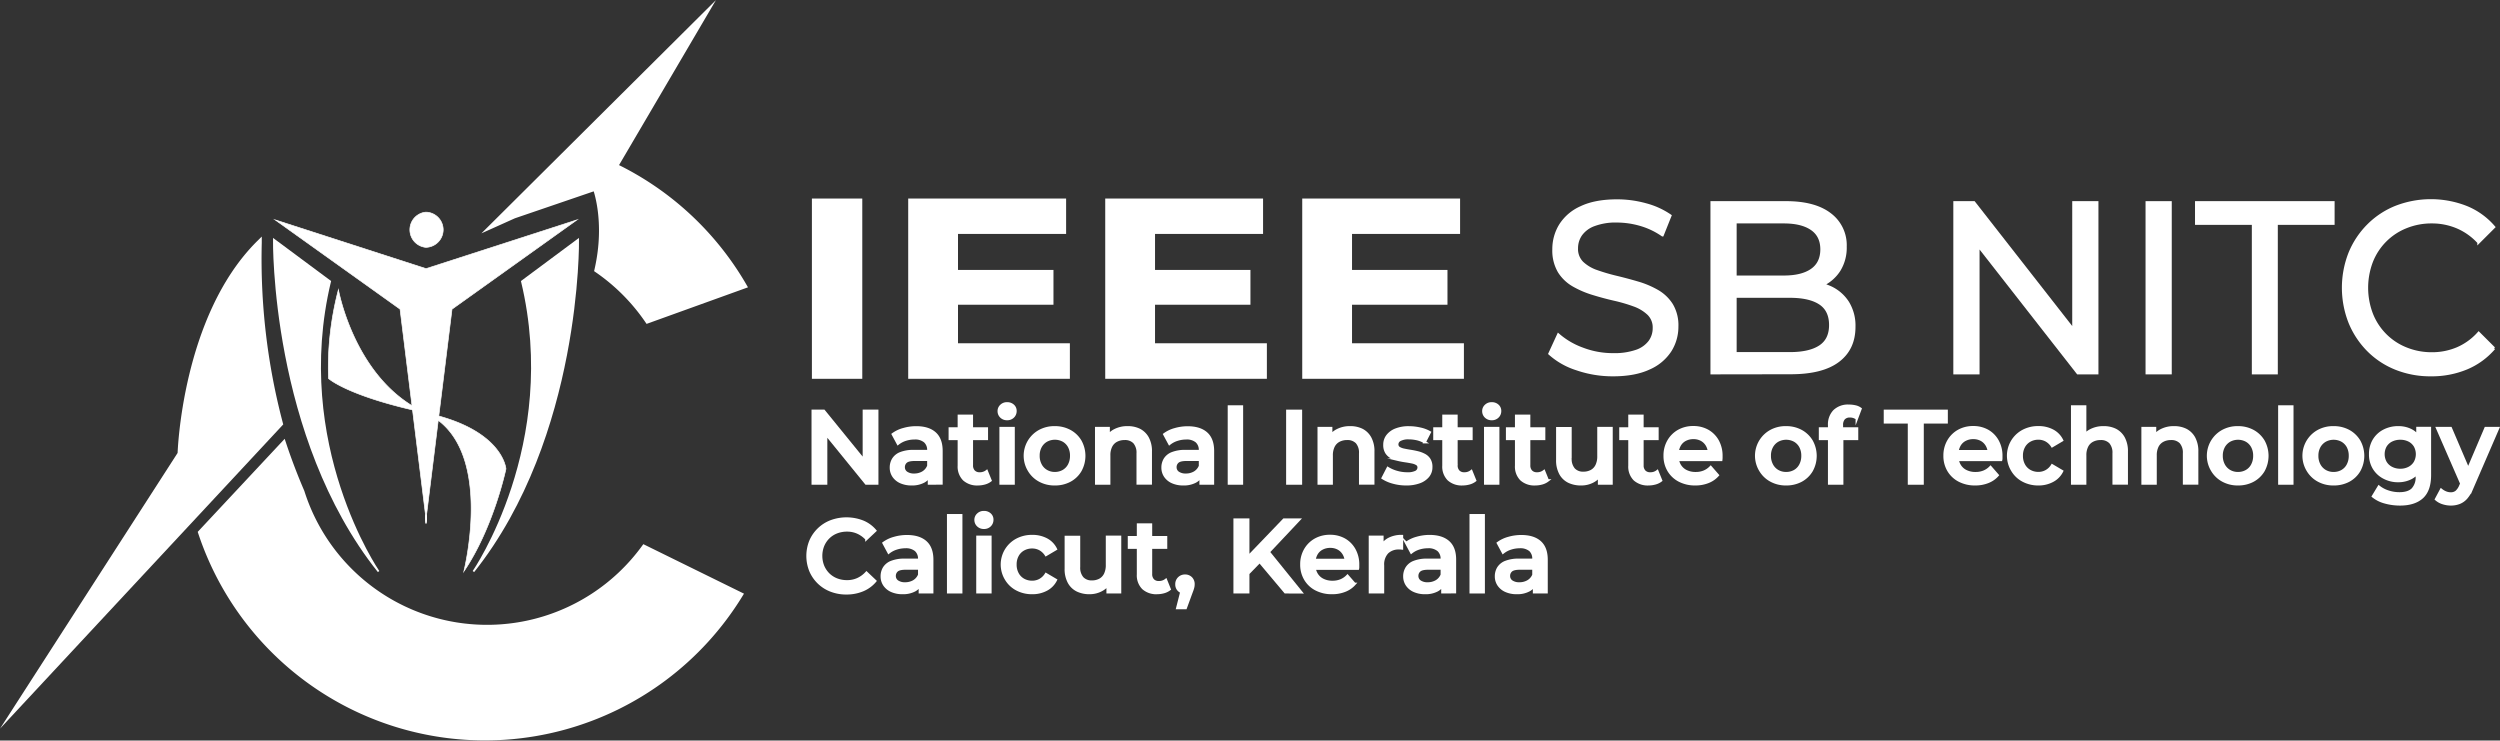 <svg id="Layer_1" data-name="Layer 1" xmlns="http://www.w3.org/2000/svg" viewBox="0 0 988.57 292.83"><rect x="0" y="0" width="988.57" height="292.83" fill="#333333" stroke="none"/><defs><style>.cls-1,.cls-2,.cls-3,.cls-4,.cls-5{fill:#fff;stroke:#fff;}.cls-1,.cls-2,.cls-3,.cls-5{stroke-miterlimit:10;}.cls-1{stroke-width:0.71px;}.cls-2{stroke-width:0.26px;}.cls-3{stroke-width:2.04px;}.cls-4{stroke-linecap:square;stroke-miterlimit:14;stroke-width:2.04px;}</style></defs><path class="cls-1" d="M238.32,463.42l22.21-16.5s1.13,77.81-41.39,131.23C219.14,578.15,253.78,528,238.32,463.42Z" transform="translate(-31.93 -352.15)"/><path class="cls-2" d="M165.75,466.68a121.1,121.1,0,0,0-3.92,35.14s7.66,7.09,38.34,13.56S232,537.56,232,537.56s-4.87,23.23-16.67,40.59c0,0,12.78-50.22-15.17-62.77S165.75,466.68,165.75,466.68Z" transform="translate(-31.93 -352.15)"/><path class="cls-1" d="M162.46,463.42l-22.22-16.5s-1.12,77.81,41.39,131.23C181.63,578.15,147,528,162.46,463.42Z" transform="translate(-31.93 -352.15)"/><path class="cls-2" d="M207.18,443a7,7,0,0,1-6.57,6.95h-.44a7,7,0,0,1,0-13.9h.44A7,7,0,0,1,207.18,443Z" transform="translate(-31.93 -352.15)"/><path class="cls-2" d="M200.61,436.08h0Z" transform="translate(-31.93 -352.15)"/><path class="cls-2" d="M200.39,450h0Z" transform="translate(-31.93 -352.15)"/><path class="cls-2" d="M200.17,450h0Z" transform="translate(-31.93 -352.15)"/><path class="cls-2" d="M200.39,436.08h0Z" transform="translate(-31.93 -352.15)"/><polygon class="cls-2" points="168.47 205.22 168.24 207.02 168.24 203.43 168.47 205.22"/><polygon class="cls-2" points="228.19 86.92 178.74 122.25 168.69 203.43 168.47 205.22 168.24 203.43 158.19 122.25 108.74 86.92 168.47 106.23 228.19 86.92"/><polygon class="cls-2" points="168.69 203.43 168.69 207.02 168.47 205.22 168.69 203.43"/><path class="cls-3" d="M286.64,568.62a76.8,76.8,0,0,1-135.33-22c-2.79-6.48-5.18-12.81-7.24-19l-32.8,35.1a118.41,118.41,0,0,0,213.4,24.6Z" transform="translate(-31.93 -352.15)"/><path class="cls-4" d="M142.8,519.7,39,631.19l64.17-99.62s1.58-54.05,31.25-83.43A254.69,254.69,0,0,0,142.8,519.7Z" transform="translate(-31.93 -352.15)"/><path class="cls-3" d="M326.21,465.22,288,479a77.07,77.07,0,0,0-20-20.08l.09-.4c4.27-19-.75-32-.75-32l-32.18,11h0l-8.18,3.68,83.17-82.71-34.87,59.38A118.8,118.8,0,0,1,326.21,465.22Z" transform="translate(-31.93 -352.15)"/><path class="cls-5" d="M353.48,501.44V431.16H372.4v70.28Z" transform="translate(-31.93 -352.15)"/><path class="cls-5" d="M410.25,488.39h44.24v13.05H391.56V431.16H453v13H410.25Zm-1.39-29H448v12.75H408.86Z" transform="translate(-31.93 -352.15)"/><path class="cls-5" d="M488.16,488.39h44.23v13.05H469.47V431.16h61.41v13H488.16Zm-1.39-29h39.12v12.75H486.77Z" transform="translate(-31.93 -352.15)"/><path class="cls-5" d="M566.06,488.39H610.3v13.05H547.37V431.16h61.42v13H566.06Zm-1.39-29H603.8v12.75H564.67Z" transform="translate(-31.93 -352.15)"/><path class="cls-5" d="M669.75,500.46a43.41,43.41,0,0,1-14.32-2.36A29.29,29.29,0,0,1,644.67,492l3.46-7.53a30.08,30.08,0,0,0,9.55,5.6,33.49,33.49,0,0,0,12.07,2.22,26.56,26.56,0,0,0,9.27-1.35,11,11,0,0,0,5.24-3.72,8.94,8.94,0,0,0,1.69-5.35,7.43,7.43,0,0,0-2.2-5.59,16.21,16.21,0,0,0-5.71-3.43,63.35,63.35,0,0,0-7.72-2.26c-2.81-.64-5.64-1.4-8.47-2.27a37.2,37.2,0,0,1-7.77-3.33,16.15,16.15,0,0,1-5.67-5.44,16.43,16.43,0,0,1-2.15-8.83,18.09,18.09,0,0,1,2.67-9.59,18.57,18.57,0,0,1,8.24-7q5.57-2.65,14.18-2.66A42.5,42.5,0,0,1,682.67,433a31.13,31.13,0,0,1,9.74,4.43l-3.09,7.72a29.74,29.74,0,0,0-8.89-4.2,33.75,33.75,0,0,0-9.08-1.3,24.18,24.18,0,0,0-9.08,1.45,11,11,0,0,0-5.2,3.86,9.38,9.38,0,0,0-1.64,5.4,7.59,7.59,0,0,0,2.2,5.69,15.7,15.7,0,0,0,5.71,3.37,75.61,75.61,0,0,0,7.73,2.27c2.8.67,5.63,1.43,8.47,2.26a35.8,35.8,0,0,1,7.77,3.28,16.27,16.27,0,0,1,5.66,5.4,15.86,15.86,0,0,1,2.15,8.68,17.7,17.7,0,0,1-2.71,9.5,18.88,18.88,0,0,1-8.38,7C680.25,499.58,675.5,500.46,669.75,500.46Z" transform="translate(-31.93 -352.15)"/><path class="cls-5" d="M708.79,499.69v-67.5h29.39q11.33,0,17.41,4.67a15.25,15.25,0,0,1,6.09,12.78,17,17,0,0,1-2.39,9.26,15.9,15.9,0,0,1-6.41,5.78,19.14,19.14,0,0,1-8.71,2l1.69-2.89a23.07,23.07,0,0,1,9.92,2,16.14,16.14,0,0,1,6.83,5.93,17.47,17.47,0,0,1,2.53,9.69q0,8.69-6.32,13.46t-18.77,4.77Zm9.36-7.81h21.53q7.77,0,11.89-2.7t4.12-8.49q0-5.88-4.12-8.58t-11.89-2.7H717.31V461.6h20q7.11,0,11-2.7t3.93-8.1q0-5.4-3.93-8.1t-11-2.7H718.15Z" transform="translate(-31.93 -352.15)"/><path class="cls-5" d="M804.83,499.69v-67.5h7.68l43.34,55.45h-4V432.19h9.36v67.5h-7.67l-43.34-55.45h4v55.45Z" transform="translate(-31.93 -352.15)"/><path class="cls-5" d="M880.84,499.69v-67.5h9.36v67.5Z" transform="translate(-31.93 -352.15)"/><path class="cls-5" d="M922.87,499.69V440.58H900.4v-8.39h54.2v8.39H932.14v59.11Z" transform="translate(-31.93 -352.15)"/><path class="cls-5" d="M993.17,500.46a36.57,36.57,0,0,1-13.81-2.55,32.35,32.35,0,0,1-11-7.24,33.77,33.77,0,0,1-7.25-10.94,37.47,37.47,0,0,1,0-27.58,33.58,33.58,0,0,1,7.3-10.95,32.59,32.59,0,0,1,11-7.23,38.32,38.32,0,0,1,27.8.1,28.48,28.48,0,0,1,10.9,7.86l-6.08,6.07a24.41,24.41,0,0,0-8.43-6,25.61,25.61,0,0,0-10-2,26.76,26.76,0,0,0-10.25,1.93,24.22,24.22,0,0,0-13.58,13.64,29.11,29.11,0,0,0,0,20.74A24.22,24.22,0,0,0,983.39,490a26.76,26.76,0,0,0,10.25,1.93,25.43,25.43,0,0,0,10-2,23.8,23.8,0,0,0,8.43-6.12l6.08,6.07a29,29,0,0,1-10.9,7.91A36,36,0,0,1,993.17,500.46Z" transform="translate(-31.93 -352.15)"/><path class="cls-5" d="M353.33,543.33v-28.7h4.39l18,22.14h-2.17V514.63h5.24v28.7h-4.38l-18-22.14h2.17v22.14Z" transform="translate(-31.93 -352.15)"/><path class="cls-5" d="M392.41,543.62a10.33,10.33,0,0,1-4.31-.84,6.64,6.64,0,0,1-2.85-2.34,5.94,5.94,0,0,1-1-3.38,6.32,6.32,0,0,1,.88-3.32A5.9,5.9,0,0,1,388,531.4a13.8,13.8,0,0,1,5.33-.86h6.35v3.4h-6q-2.58,0-3.51.84a2.76,2.76,0,0,0-.92,2.11,2.59,2.59,0,0,0,1.11,2.18,5.09,5.09,0,0,0,3.07.82,6.66,6.66,0,0,0,3.38-.86,5.15,5.15,0,0,0,2.2-2.55l.82,3.08a5.71,5.71,0,0,1-2.63,3A9.73,9.73,0,0,1,392.41,543.62Zm6.88-.29v-4.47l-.24-.9v-7.75a4.51,4.51,0,0,0-1.38-3.51,6,6,0,0,0-4.16-1.25A11.49,11.49,0,0,0,390,526a9.26,9.26,0,0,0-3,1.6l-2-3.73a12.62,12.62,0,0,1,4.23-2,17.89,17.89,0,0,1,5-.7c3.2,0,5.66.76,7.38,2.3s2.58,3.88,2.58,7v12.83Z" transform="translate(-31.93 -352.15)"/><path class="cls-5" d="M407.53,525.7v-4.1h14.6v4.1Zm11.16,17.92a7.76,7.76,0,0,1-5.58-1.87,7.19,7.19,0,0,1-2-5.47V516.6h5.09v19.51a3.35,3.35,0,0,0,.82,2.42,3,3,0,0,0,2.29.86,4.29,4.29,0,0,0,2.79-.9l1.48,3.65a6.54,6.54,0,0,1-2.26,1.11A10,10,0,0,1,418.69,543.62Z" transform="translate(-31.93 -352.15)"/><path class="cls-5" d="M430.17,517.83a3.23,3.23,0,0,1-2.36-.9,3,3,0,0,1-.92-2.22,2.86,2.86,0,0,1,.92-2.13,3.23,3.23,0,0,1,2.36-.9,3.35,3.35,0,0,1,2.35.84,2.77,2.77,0,0,1,.93,2.15,3.06,3.06,0,0,1-.91,2.24A3.18,3.18,0,0,1,430.17,517.83Zm-2.55,25.5V521.44h5.09v21.89Z" transform="translate(-31.93 -352.15)"/><path class="cls-5" d="M449,543.62a12.16,12.16,0,0,1-6-1.46,10.81,10.81,0,0,1-4.16-4A11.14,11.14,0,0,1,443,522.6a12.13,12.13,0,0,1,6-1.45,12.32,12.32,0,0,1,6,1.45,10.74,10.74,0,0,1,4.14,4,12,12,0,0,1,0,11.62,10.56,10.56,0,0,1-4.16,4A12.33,12.33,0,0,1,449,543.62Zm0-4.35a6.7,6.7,0,0,0,3.36-.84A5.93,5.93,0,0,0,454.7,536a7.6,7.6,0,0,0,.84-3.63,7.49,7.49,0,0,0-.84-3.63,6,6,0,0,0-2.31-2.37,7,7,0,0,0-6.64,0,6.06,6.06,0,0,0-2.34,2.37,7.27,7.27,0,0,0-.86,3.63,7.38,7.38,0,0,0,.86,3.63,6,6,0,0,0,2.34,2.42A6.48,6.48,0,0,0,449,539.27Z" transform="translate(-31.93 -352.15)"/><path class="cls-5" d="M477.81,521.15a10.31,10.31,0,0,1,4.69,1,7.76,7.76,0,0,1,3.24,3.16,10.91,10.91,0,0,1,1.21,5.45v12.55h-5.12V531.44a6.16,6.16,0,0,0-1.36-4.35,5.06,5.06,0,0,0-3.85-1.43,6.77,6.77,0,0,0-3.2.74,5,5,0,0,0-2.15,2.19,7.83,7.83,0,0,0-.76,3.67v11.07h-5.09V521.44h4.88v5.94l-.86-1.84a7.6,7.6,0,0,1,3.3-3.24A10.74,10.74,0,0,1,477.81,521.15Z" transform="translate(-31.93 -352.15)"/><path class="cls-5" d="M499.82,543.62a10.28,10.28,0,0,1-4.3-.84,6.64,6.64,0,0,1-2.85-2.34,5.94,5.94,0,0,1-1-3.38,6.32,6.32,0,0,1,.88-3.32,5.86,5.86,0,0,1,2.89-2.34,13.8,13.8,0,0,1,5.33-.86h6.35v3.4h-6c-1.73,0-2.89.28-3.51.84a2.76,2.76,0,0,0-.92,2.11,2.61,2.61,0,0,0,1.1,2.18,5.15,5.15,0,0,0,3.08.82,6.69,6.69,0,0,0,3.38-.86,5.15,5.15,0,0,0,2.2-2.55l.82,3.08a5.76,5.76,0,0,1-2.63,3A9.77,9.77,0,0,1,499.82,543.62Zm6.89-.29v-4.47l-.24-.9v-7.75a4.51,4.51,0,0,0-1.38-3.51,6,6,0,0,0-4.16-1.25,11.6,11.6,0,0,0-3.57.58,9.31,9.31,0,0,0-3,1.6l-2-3.73a12.67,12.67,0,0,1,4.22-2,18,18,0,0,1,5-.7c3.19,0,5.65.76,7.38,2.3s2.58,3.88,2.58,7v12.83Z" transform="translate(-31.93 -352.15)"/><path class="cls-5" d="M517.9,543.33V512.91H523v30.42Z" transform="translate(-31.93 -352.15)"/><path class="cls-5" d="M541,543.33v-28.7h5.33v28.7Z" transform="translate(-31.93 -352.15)"/><path class="cls-5" d="M565.79,521.15a10.36,10.36,0,0,1,4.7,1,7.68,7.68,0,0,1,3.23,3.16,10.91,10.91,0,0,1,1.21,5.45v12.55h-5.12V531.44a6.16,6.16,0,0,0-1.35-4.35,5.09,5.09,0,0,0-3.86-1.43,6.77,6.77,0,0,0-3.2.74,5.06,5.06,0,0,0-2.15,2.19,8,8,0,0,0-.76,3.67v11.07h-5.08V521.44h4.88v5.94l-.86-1.84a7.54,7.54,0,0,1,3.3-3.24A10.7,10.7,0,0,1,565.79,521.15Z" transform="translate(-31.93 -352.15)"/><path class="cls-5" d="M588,543.62a19,19,0,0,1-5.29-.72,14.37,14.37,0,0,1-4-1.74l2-3.9a13.66,13.66,0,0,0,3.53,1.54,14.69,14.69,0,0,0,4.14.59,7.23,7.23,0,0,0,3.47-.63,2,2,0,0,0,1.08-1.74,1.53,1.53,0,0,0-.74-1.38,5.71,5.71,0,0,0-1.92-.71c-.8-.17-1.68-.32-2.65-.46s-1.94-.32-2.91-.55a9.93,9.93,0,0,1-2.64-1,5.46,5.46,0,0,1-1.93-1.83,5.62,5.62,0,0,1-.74-3.07,5.7,5.7,0,0,1,1.19-3.59,7.67,7.67,0,0,1,3.34-2.4,13.84,13.84,0,0,1,5.11-.86,20.33,20.33,0,0,1,4.45.51,13.05,13.05,0,0,1,3.79,1.42l-2,3.89a10.36,10.36,0,0,0-3.12-1.25,14.9,14.9,0,0,0-3.15-.35,7,7,0,0,0-3.45.68,2,2,0,0,0-1.15,1.74,1.67,1.67,0,0,0,.74,1.48A5.76,5.76,0,0,0,587,530c.79.17,1.67.34,2.64.49s1.94.34,2.89.57a11.16,11.16,0,0,1,2.65,1,5.13,5.13,0,0,1,1.95,1.78,5.45,5.45,0,0,1,.73,3,5.51,5.51,0,0,1-1.21,3.59,7.83,7.83,0,0,1-3.4,2.34A14.75,14.75,0,0,1,588,543.62Z" transform="translate(-31.93 -352.15)"/><path class="cls-5" d="M599.17,525.7v-4.1h14.59v4.1Zm11.15,17.92a7.76,7.76,0,0,1-5.58-1.87,7.19,7.19,0,0,1-2-5.47V516.6h5.09v19.51a3.35,3.35,0,0,0,.82,2.42,3,3,0,0,0,2.29.86,4.29,4.29,0,0,0,2.79-.9l1.48,3.65a6.54,6.54,0,0,1-2.26,1.11A10,10,0,0,1,610.32,543.62Z" transform="translate(-31.93 -352.15)"/><path class="cls-5" d="M621.8,517.83a3.23,3.23,0,0,1-2.36-.9,3,3,0,0,1-.92-2.22,2.86,2.86,0,0,1,.92-2.13,3.23,3.23,0,0,1,2.36-.9,3.35,3.35,0,0,1,2.35.84,2.77,2.77,0,0,1,.93,2.15,3.06,3.06,0,0,1-.91,2.24A3.18,3.18,0,0,1,621.8,517.83Zm-2.55,25.5V521.44h5.09v21.89Z" transform="translate(-31.93 -352.15)"/><path class="cls-5" d="M627.91,525.7v-4.1H642.5v4.1Zm11.15,17.92a7.76,7.76,0,0,1-5.58-1.87,7.19,7.19,0,0,1-2-5.47V516.6h5.09v19.51a3.35,3.35,0,0,0,.82,2.42,3,3,0,0,0,2.29.86,4.29,4.29,0,0,0,2.79-.9l1.48,3.65a6.54,6.54,0,0,1-2.26,1.11A10,10,0,0,1,639.06,543.62Z" transform="translate(-31.93 -352.15)"/><path class="cls-5" d="M657.22,543.62a11,11,0,0,1-4.92-1,7.53,7.53,0,0,1-3.34-3.2,10.91,10.91,0,0,1-1.21-5.43v-12.5h5.17v11.85a6.2,6.2,0,0,0,1.35,4.36,4.9,4.9,0,0,0,3.77,1.46,6.56,6.56,0,0,0,3.16-.74,5,5,0,0,0,2.09-2.21,8.16,8.16,0,0,0,.74-3.65V521.44h5.12v21.89h-4.88v-5.94l.86,1.84a7.79,7.79,0,0,1-3.24,3.24A9.76,9.76,0,0,1,657.22,543.62Z" transform="translate(-31.93 -352.15)"/><path class="cls-5" d="M672.72,525.7v-4.1h14.59v4.1Zm11.15,17.92a7.78,7.78,0,0,1-5.58-1.87,7.19,7.19,0,0,1-2-5.47V516.6h5.08v19.51a3.35,3.35,0,0,0,.82,2.42,3,3,0,0,0,2.3.86,4.24,4.24,0,0,0,2.78-.9l1.48,3.65a6.54,6.54,0,0,1-2.26,1.11A10,10,0,0,1,683.87,543.62Z" transform="translate(-31.93 -352.15)"/><path class="cls-5" d="M702.32,543.62a13.38,13.38,0,0,1-6.38-1.46,10.59,10.59,0,0,1-4.22-4,11.11,11.11,0,0,1-1.5-5.8,11.41,11.41,0,0,1,1.46-5.8,10.67,10.67,0,0,1,4-4,11.61,11.61,0,0,1,5.84-1.45,11.42,11.42,0,0,1,5.7,1.41,10.34,10.34,0,0,1,3.94,4,12.14,12.14,0,0,1,1.43,6c0,.19,0,.43,0,.71a7.58,7.58,0,0,1-.06.76H694.28v-3.4h15.54l-2.05,1.07a6.34,6.34,0,0,0-.76-3.3,5.67,5.67,0,0,0-2.19-2.26,6.51,6.51,0,0,0-3.28-.8,6.77,6.77,0,0,0-3.3.8,5.39,5.39,0,0,0-2.23,2.28,7.14,7.14,0,0,0-.78,3.4v.82a6.77,6.77,0,0,0,.88,3.48,6,6,0,0,0,2.52,2.36,8.23,8.23,0,0,0,3.81.84,8.54,8.54,0,0,0,3.32-.61,7.7,7.7,0,0,0,2.63-1.81l2.79,3.2a9.86,9.86,0,0,1-3.76,2.62A13.37,13.37,0,0,1,702.32,543.62Z" transform="translate(-31.93 -352.15)"/><path class="cls-5" d="M738.19,543.62a12.15,12.15,0,0,1-6-1.46,10.81,10.81,0,0,1-4.16-4,11.14,11.14,0,0,1,4.14-15.56,12.12,12.12,0,0,1,6-1.45,12.33,12.33,0,0,1,6,1.45,10.88,10.88,0,0,1,4.14,4,12,12,0,0,1,0,11.62,10.63,10.63,0,0,1-4.16,4A12.37,12.37,0,0,1,738.19,543.62Zm0-4.35a6.72,6.72,0,0,0,3.37-.84,5.93,5.93,0,0,0,2.31-2.42,7.6,7.6,0,0,0,.84-3.63,7.49,7.49,0,0,0-.84-3.63,6,6,0,0,0-2.31-2.37,7,7,0,0,0-6.65,0,6.1,6.1,0,0,0-2.33,2.37,7.27,7.27,0,0,0-.86,3.63,7.38,7.38,0,0,0,.86,3.63,6,6,0,0,0,2.33,2.42A6.54,6.54,0,0,0,738.19,539.27Z" transform="translate(-31.93 -352.15)"/><path class="cls-5" d="M751.64,525.7v-4.1h14.6v4.1Zm3.61,17.63V520.25a7.61,7.61,0,0,1,2-5.56,7.76,7.76,0,0,1,5.8-2.07,11.09,11.09,0,0,1,2.56.29,5.34,5.34,0,0,1,2,.9l-1.43,3.81A5.17,5.17,0,0,0,765,517a4.61,4.61,0,0,0-1.52-.25,3.17,3.17,0,0,0-2.42.88,3.7,3.7,0,0,0-.82,2.61v2.54l.12,2.25v18.29Z" transform="translate(-31.93 -352.15)"/><path class="cls-5" d="M786.82,543.33V519.14h-9.51v-4.51h24.35v4.51h-9.51v24.19Z" transform="translate(-31.93 -352.15)"/><path class="cls-5" d="M813,543.62a13.35,13.35,0,0,1-6.38-1.46,10.53,10.53,0,0,1-4.22-4,11.11,11.11,0,0,1-1.5-5.8,11.41,11.41,0,0,1,1.46-5.8,10.67,10.67,0,0,1,4-4,11.58,11.58,0,0,1,5.84-1.45,11.42,11.42,0,0,1,5.7,1.41,10.31,10.31,0,0,1,3.93,4,12,12,0,0,1,1.44,6c0,.19,0,.43,0,.71s0,.54-.06.76H804.94v-3.4h15.54l-2.05,1.07a6.34,6.34,0,0,0-.76-3.3,5.67,5.67,0,0,0-2.19-2.26,6.51,6.51,0,0,0-3.28-.8,6.77,6.77,0,0,0-3.3.8,5.41,5.41,0,0,0-2.24,2.28,7.14,7.14,0,0,0-.78,3.4v.82a6.77,6.77,0,0,0,.89,3.48,5.88,5.88,0,0,0,2.52,2.36,8.23,8.23,0,0,0,3.81.84,8.54,8.54,0,0,0,3.32-.61,7.57,7.57,0,0,0,2.62-1.81l2.79,3.2a9.75,9.75,0,0,1-3.75,2.62A13.37,13.37,0,0,1,813,543.62Z" transform="translate(-31.93 -352.15)"/><path class="cls-5" d="M838,543.62a12.65,12.65,0,0,1-6.13-1.46,10.73,10.73,0,0,1-4.2-4,11.09,11.09,0,0,1,4.2-15.58,12.65,12.65,0,0,1,6.13-1.45,11.79,11.79,0,0,1,5.61,1.31,8.5,8.5,0,0,1,3.69,3.81l-3.89,2.3a6.68,6.68,0,0,0-2.4-2.28,6.4,6.4,0,0,0-3-.75,6.92,6.92,0,0,0-3.41.84,6,6,0,0,0-2.37,2.37,7.28,7.28,0,0,0-.87,3.63,7.35,7.35,0,0,0,.87,3.65,6,6,0,0,0,2.37,2.4,6.92,6.92,0,0,0,3.41.84,6.3,6.3,0,0,0,3-.76,6.44,6.44,0,0,0,2.4-2.31l3.89,2.29a8.55,8.55,0,0,1-3.69,3.79A11.57,11.57,0,0,1,838,543.62Z" transform="translate(-31.93 -352.15)"/><path class="cls-5" d="M863.74,521.15a10.31,10.31,0,0,1,4.69,1,7.76,7.76,0,0,1,3.24,3.16,11,11,0,0,1,1.21,5.45v12.55h-5.13V531.44a6.16,6.16,0,0,0-1.35-4.35,5.06,5.06,0,0,0-3.85-1.43,6.75,6.75,0,0,0-3.2.74,5,5,0,0,0-2.15,2.19,7.83,7.83,0,0,0-.76,3.67v11.07h-5.09V512.91h5.09v14.47l-1.07-1.84a7.6,7.6,0,0,1,3.3-3.24A10.71,10.71,0,0,1,863.74,521.15Z" transform="translate(-31.93 -352.15)"/><path class="cls-5" d="M891.57,521.15a10.33,10.33,0,0,1,4.7,1,7.76,7.76,0,0,1,3.24,3.16,11,11,0,0,1,1.21,5.45v12.55h-5.13V531.44a6.16,6.16,0,0,0-1.35-4.35,5.07,5.07,0,0,0-3.86-1.43,6.73,6.73,0,0,0-3.19.74,5.08,5.08,0,0,0-2.16,2.19,8,8,0,0,0-.75,3.67v11.07h-5.09V521.44h4.88v5.94l-.86-1.84a7.6,7.6,0,0,1,3.3-3.24A10.7,10.7,0,0,1,891.57,521.15Z" transform="translate(-31.93 -352.15)"/><path class="cls-5" d="M916.87,543.62a12.22,12.22,0,0,1-6-1.46,10.81,10.81,0,0,1-4.16-4,11.14,11.14,0,0,1,4.14-15.56,12.15,12.15,0,0,1,6-1.45,12.36,12.36,0,0,1,6,1.45,10.88,10.88,0,0,1,4.14,4,12.07,12.07,0,0,1,0,11.62,10.69,10.69,0,0,1-4.16,4A12.4,12.4,0,0,1,916.87,543.62Zm0-4.35a6.65,6.65,0,0,0,3.36-.84,5.89,5.89,0,0,0,2.32-2.42,7.6,7.6,0,0,0,.84-3.63,7.49,7.49,0,0,0-.84-3.63,6,6,0,0,0-2.32-2.37,7,7,0,0,0-6.64,0,6.2,6.2,0,0,0-2.34,2.37,7.38,7.38,0,0,0-.86,3.63,7.49,7.49,0,0,0,.86,3.63,6.13,6.13,0,0,0,2.34,2.42A6.51,6.51,0,0,0,916.87,539.27Z" transform="translate(-31.93 -352.15)"/><path class="cls-5" d="M933.27,543.33V512.91h5.08v30.42Z" transform="translate(-31.93 -352.15)"/><path class="cls-5" d="M954.67,543.62a12.15,12.15,0,0,1-6-1.46,10.84,10.84,0,0,1-4.17-4,11.13,11.13,0,0,1,4.15-15.56,12.09,12.09,0,0,1,6-1.45,12.33,12.33,0,0,1,6.05,1.45,10.88,10.88,0,0,1,4.14,4,12,12,0,0,1,0,11.62,10.63,10.63,0,0,1-4.16,4A12.4,12.4,0,0,1,954.67,543.62Zm0-4.35a6.65,6.65,0,0,0,3.36-.84,5.89,5.89,0,0,0,2.32-2.42,7.6,7.6,0,0,0,.84-3.63,7.49,7.49,0,0,0-.84-3.63,6,6,0,0,0-2.32-2.37,7,7,0,0,0-6.64,0,6.2,6.2,0,0,0-2.34,2.37,7.38,7.38,0,0,0-.86,3.63,7.49,7.49,0,0,0,.86,3.63,6.13,6.13,0,0,0,2.34,2.42A6.54,6.54,0,0,0,954.67,539.27Z" transform="translate(-31.93 -352.15)"/><path class="cls-5" d="M980.3,542.35a11.8,11.8,0,0,1-5.66-1.34,10,10,0,0,1-4-3.71,10.37,10.37,0,0,1-1.45-5.53,10.59,10.59,0,0,1,1.45-5.6,10,10,0,0,1,4-3.71,12,12,0,0,1,5.66-1.31,10.9,10.9,0,0,1,5,1.13,8.33,8.33,0,0,1,3.55,3.46,12.3,12.3,0,0,1,1.31,6,12.06,12.06,0,0,1-1.31,5.94,8.52,8.52,0,0,1-3.55,3.49A10.91,10.91,0,0,1,980.3,542.35Zm.65,9.22a21.91,21.91,0,0,1-5.92-.8,12.71,12.71,0,0,1-4.74-2.36l2.3-3.81a11.23,11.23,0,0,0,3.61,1.93,13.94,13.94,0,0,0,4.51.74c2.37,0,4.12-.56,5.24-1.66a6.8,6.8,0,0,0,1.68-5v-3.89l.41-4.92-.16-5v-5.37h4.88V540q0,5.94-3,8.75C987.7,550.63,984.78,551.57,981,551.57Zm.13-13.57a7.3,7.3,0,0,0,3.44-.8,5.86,5.86,0,0,0,2.36-2.21,6.71,6.71,0,0,0,0-6.5,5.79,5.79,0,0,0-2.36-2.18,7.54,7.54,0,0,0-3.44-.77,7.7,7.7,0,0,0-3.47.77,5.78,5.78,0,0,0-2.38,2.18,6.71,6.71,0,0,0,0,6.5,5.85,5.85,0,0,0,2.38,2.21A7.46,7.46,0,0,0,981.08,538Z" transform="translate(-31.93 -352.15)"/><path class="cls-5" d="M1001.08,551.57a10.37,10.37,0,0,1-3.24-.53,7.21,7.21,0,0,1-2.62-1.48l2-3.73A7,7,0,0,0,999,546.9a5.19,5.19,0,0,0,2,.41,3.48,3.48,0,0,0,2.25-.7,6.25,6.25,0,0,0,1.6-2.38l1.23-2.79.5-.65,8.24-19.35h4.92l-10.25,23.69a14.36,14.36,0,0,1-2.28,3.84,7.2,7.2,0,0,1-2.79,2A9.3,9.3,0,0,1,1001.08,551.57Zm4.47-7.46-9.88-22.67H1001l8.08,18.9Z" transform="translate(-31.93 -352.15)"/><path class="cls-5" d="M366.62,586.74a16.56,16.56,0,0,1-6.11-1.09,14.33,14.33,0,0,1-8.08-7.77,15.71,15.71,0,0,1,0-11.8,14.4,14.4,0,0,1,8.12-7.77,17.68,17.68,0,0,1,12.54.12A12.68,12.68,0,0,1,378,562l-3.44,3.24a10.88,10.88,0,0,0-3.53-2.53,10.21,10.21,0,0,0-4.14-.84,11.18,11.18,0,0,0-4.12.74,9.66,9.66,0,0,0-3.24,2.09,9.85,9.85,0,0,0-2.15,3.2,11,11,0,0,0,0,8.12,10,10,0,0,0,2.15,3.2,9.66,9.66,0,0,0,3.24,2.09,11.18,11.18,0,0,0,4.12.74,10.21,10.21,0,0,0,4.14-.84,10.58,10.58,0,0,0,3.53-2.57L378,581.9a12.83,12.83,0,0,1-4.92,3.61A16.47,16.47,0,0,1,366.62,586.74Z" transform="translate(-31.93 -352.15)"/><path class="cls-5" d="M388.8,586.62a10.33,10.33,0,0,1-4.31-.84,6.64,6.64,0,0,1-2.85-2.34,5.94,5.94,0,0,1-1-3.38,6.32,6.32,0,0,1,.88-3.32,5.9,5.9,0,0,1,2.89-2.34,13.83,13.83,0,0,1,5.33-.86h6.36v3.4h-6q-2.58,0-3.51.84a2.76,2.76,0,0,0-.92,2.11,2.59,2.59,0,0,0,1.11,2.18,5.11,5.11,0,0,0,3.07.82,6.73,6.73,0,0,0,3.39-.86,5.19,5.19,0,0,0,2.19-2.55l.82,3.08a5.74,5.74,0,0,1-2.62,3A9.77,9.77,0,0,1,388.8,586.62Zm6.89-.29v-4.47l-.25-.9v-7.75a4.54,4.54,0,0,0-1.37-3.51,6.06,6.06,0,0,0-4.17-1.25,11.49,11.49,0,0,0-3.56.58,9.26,9.26,0,0,0-3,1.6l-2-3.73a12.72,12.72,0,0,1,4.23-2,17.89,17.89,0,0,1,5-.7q4.8,0,7.38,2.3t2.58,7v12.83Z" transform="translate(-31.93 -352.15)"/><path class="cls-5" d="M406.88,586.33V555.91H412v30.42Z" transform="translate(-31.93 -352.15)"/><path class="cls-5" d="M421,560.83a3.22,3.22,0,0,1-2.35-.9,3,3,0,0,1-.93-2.22,2.87,2.87,0,0,1,.93-2.13,3.22,3.22,0,0,1,2.35-.9,3.36,3.36,0,0,1,2.36.84,2.76,2.76,0,0,1,.92,2.15,3.09,3.09,0,0,1-.9,2.24A3.19,3.19,0,0,1,421,560.83Zm-2.54,25.5V564.44h5.08v21.89Z" transform="translate(-31.93 -352.15)"/><path class="cls-5" d="M440.09,586.62a12.65,12.65,0,0,1-6.13-1.46,10.73,10.73,0,0,1-4.2-4A11.09,11.09,0,0,1,434,565.6a12.65,12.65,0,0,1,6.13-1.45,11.79,11.79,0,0,1,5.61,1.31,8.5,8.5,0,0,1,3.69,3.81l-3.89,2.3a6.68,6.68,0,0,0-2.4-2.28,6.4,6.4,0,0,0-3.05-.75,6.92,6.92,0,0,0-3.41.84,6,6,0,0,0-2.37,2.37,7.28,7.28,0,0,0-.87,3.63,7.35,7.35,0,0,0,.87,3.65,6,6,0,0,0,2.37,2.4,6.92,6.92,0,0,0,3.41.84,6.3,6.3,0,0,0,3.05-.76,6.44,6.44,0,0,0,2.4-2.31l3.89,2.29a8.55,8.55,0,0,1-3.69,3.79A11.57,11.57,0,0,1,440.09,586.62Z" transform="translate(-31.93 -352.15)"/><path class="cls-5" d="M462.88,586.62a11,11,0,0,1-4.92-1,7.58,7.58,0,0,1-3.34-3.2,10.91,10.91,0,0,1-1.21-5.43v-12.5h5.17v11.85a6.2,6.2,0,0,0,1.35,4.36,4.9,4.9,0,0,0,3.77,1.46,6.5,6.5,0,0,0,3.16-.74,5,5,0,0,0,2.09-2.21,8.16,8.16,0,0,0,.74-3.65V564.44h5.12v21.89h-4.87v-6l.86,1.85a7.79,7.79,0,0,1-3.24,3.24A9.77,9.77,0,0,1,462.88,586.62Z" transform="translate(-31.93 -352.15)"/><path class="cls-5" d="M478.38,568.7v-4.1H493v4.1Zm11.15,17.92a7.75,7.75,0,0,1-5.57-1.87,7.19,7.19,0,0,1-2-5.47V559.6h5.08v19.51a3.39,3.39,0,0,0,.82,2.42,3,3,0,0,0,2.3.86,4.29,4.29,0,0,0,2.79-.9l1.47,3.65a6.58,6.58,0,0,1-2.25,1.11A10.06,10.06,0,0,1,489.53,586.62Z" transform="translate(-31.93 -352.15)"/><path class="cls-5" d="M497.49,592.56l2.33-9.14.78,3.07a3.48,3.48,0,0,1-2.44-.88,3.13,3.13,0,0,1-1-2.44,3.24,3.24,0,0,1,1-2.44,3.32,3.32,0,0,1,2.36-.92,3.26,3.26,0,0,1,2.4.94,3.34,3.34,0,0,1,.92,2.42,6,6,0,0,1-.08.93,8.08,8.08,0,0,1-.29,1.08c-.13.41-.33.93-.57,1.56l-2.13,5.82Z" transform="translate(-31.93 -352.15)"/><path class="cls-5" d="M520.16,586.33v-28.7h5.33v28.7Zm4.71-6.76-.24-6.32,15-15.62h6l-12.5,13.28-3,3.24Zm15.3,6.76-11-13.08,3.56-3.89,13.74,17Z" transform="translate(-31.93 -352.15)"/><path class="cls-5" d="M558.66,586.62a13.35,13.35,0,0,1-6.38-1.46,10.53,10.53,0,0,1-4.22-4,11.11,11.11,0,0,1-1.5-5.8,11.41,11.41,0,0,1,1.46-5.8,10.67,10.67,0,0,1,4-4,11.58,11.58,0,0,1,5.84-1.45,11.42,11.42,0,0,1,5.7,1.41,10.31,10.31,0,0,1,3.93,4,12,12,0,0,1,1.44,6c0,.19,0,.43,0,.71s0,.54-.06.76H550.62v-3.4h15.54l-2,1.07a6.44,6.44,0,0,0-.76-3.3,5.67,5.67,0,0,0-2.19-2.26,6.53,6.53,0,0,0-3.28-.8,6.77,6.77,0,0,0-3.3.8,5.41,5.41,0,0,0-2.24,2.28,7.14,7.14,0,0,0-.78,3.4v.82a6.77,6.77,0,0,0,.89,3.48,5.88,5.88,0,0,0,2.52,2.36,8.23,8.23,0,0,0,3.81.84,8.54,8.54,0,0,0,3.32-.61,7.66,7.66,0,0,0,2.62-1.81l2.79,3.2a9.75,9.75,0,0,1-3.75,2.62A13.37,13.37,0,0,1,558.66,586.62Z" transform="translate(-31.93 -352.15)"/><path class="cls-5" d="M573.66,586.33V564.44h4.88v6L578,568.7a6.78,6.78,0,0,1,3.07-3.38,10.7,10.7,0,0,1,5.21-1.17V569l-.57-.06a5.15,5.15,0,0,0-.54,0,6.4,6.4,0,0,0-4.67,1.68,6.86,6.86,0,0,0-1.72,5.12v10.58Z" transform="translate(-31.93 -352.15)"/><path class="cls-5" d="M595.43,586.62a10.28,10.28,0,0,1-4.3-.84,6.64,6.64,0,0,1-2.85-2.34,6,6,0,0,1-1-3.38,6.32,6.32,0,0,1,.89-3.32,5.86,5.86,0,0,1,2.89-2.34,13.8,13.8,0,0,1,5.33-.86h6.35v3.4h-6c-1.73,0-2.89.28-3.51.84a2.72,2.72,0,0,0-.92,2.11,2.61,2.61,0,0,0,1.1,2.18,5.15,5.15,0,0,0,3.08.82,6.69,6.69,0,0,0,3.38-.86,5.15,5.15,0,0,0,2.2-2.55l.82,3.08a5.76,5.76,0,0,1-2.63,3A9.77,9.77,0,0,1,595.43,586.62Zm6.89-.29v-4.47l-.24-.9v-7.75a4.51,4.51,0,0,0-1.38-3.51,6,6,0,0,0-4.16-1.25A11.6,11.6,0,0,0,593,569a9.31,9.31,0,0,0-3,1.6l-2-3.73a12.67,12.67,0,0,1,4.22-2,18,18,0,0,1,5.05-.7q4.78,0,7.38,2.3t2.58,7v12.83Z" transform="translate(-31.93 -352.15)"/><path class="cls-5" d="M613.51,586.33V555.91h5.09v30.42Z" transform="translate(-31.93 -352.15)"/><path class="cls-5" d="M631.68,586.62a10.33,10.33,0,0,1-4.31-.84,6.64,6.64,0,0,1-2.85-2.34,5.94,5.94,0,0,1-1-3.38,6.32,6.32,0,0,1,.88-3.32,5.9,5.9,0,0,1,2.89-2.34,13.83,13.83,0,0,1,5.33-.86H639v3.4h-6q-2.58,0-3.51.84a2.76,2.76,0,0,0-.92,2.11,2.59,2.59,0,0,0,1.11,2.18,5.11,5.11,0,0,0,3.07.82,6.66,6.66,0,0,0,3.38-.86,5.15,5.15,0,0,0,2.2-2.55l.82,3.08a5.71,5.71,0,0,1-2.63,3A9.73,9.73,0,0,1,631.68,586.62Zm6.88-.29v-4.47l-.24-.9v-7.75A4.54,4.54,0,0,0,637,569.7a6.06,6.06,0,0,0-4.17-1.25,11.49,11.49,0,0,0-3.56.58,9.26,9.26,0,0,0-3,1.6l-2-3.73a12.72,12.72,0,0,1,4.23-2,17.89,17.89,0,0,1,5-.7q4.8,0,7.38,2.3t2.58,7v12.83Z" transform="translate(-31.93 -352.15)"/></svg>